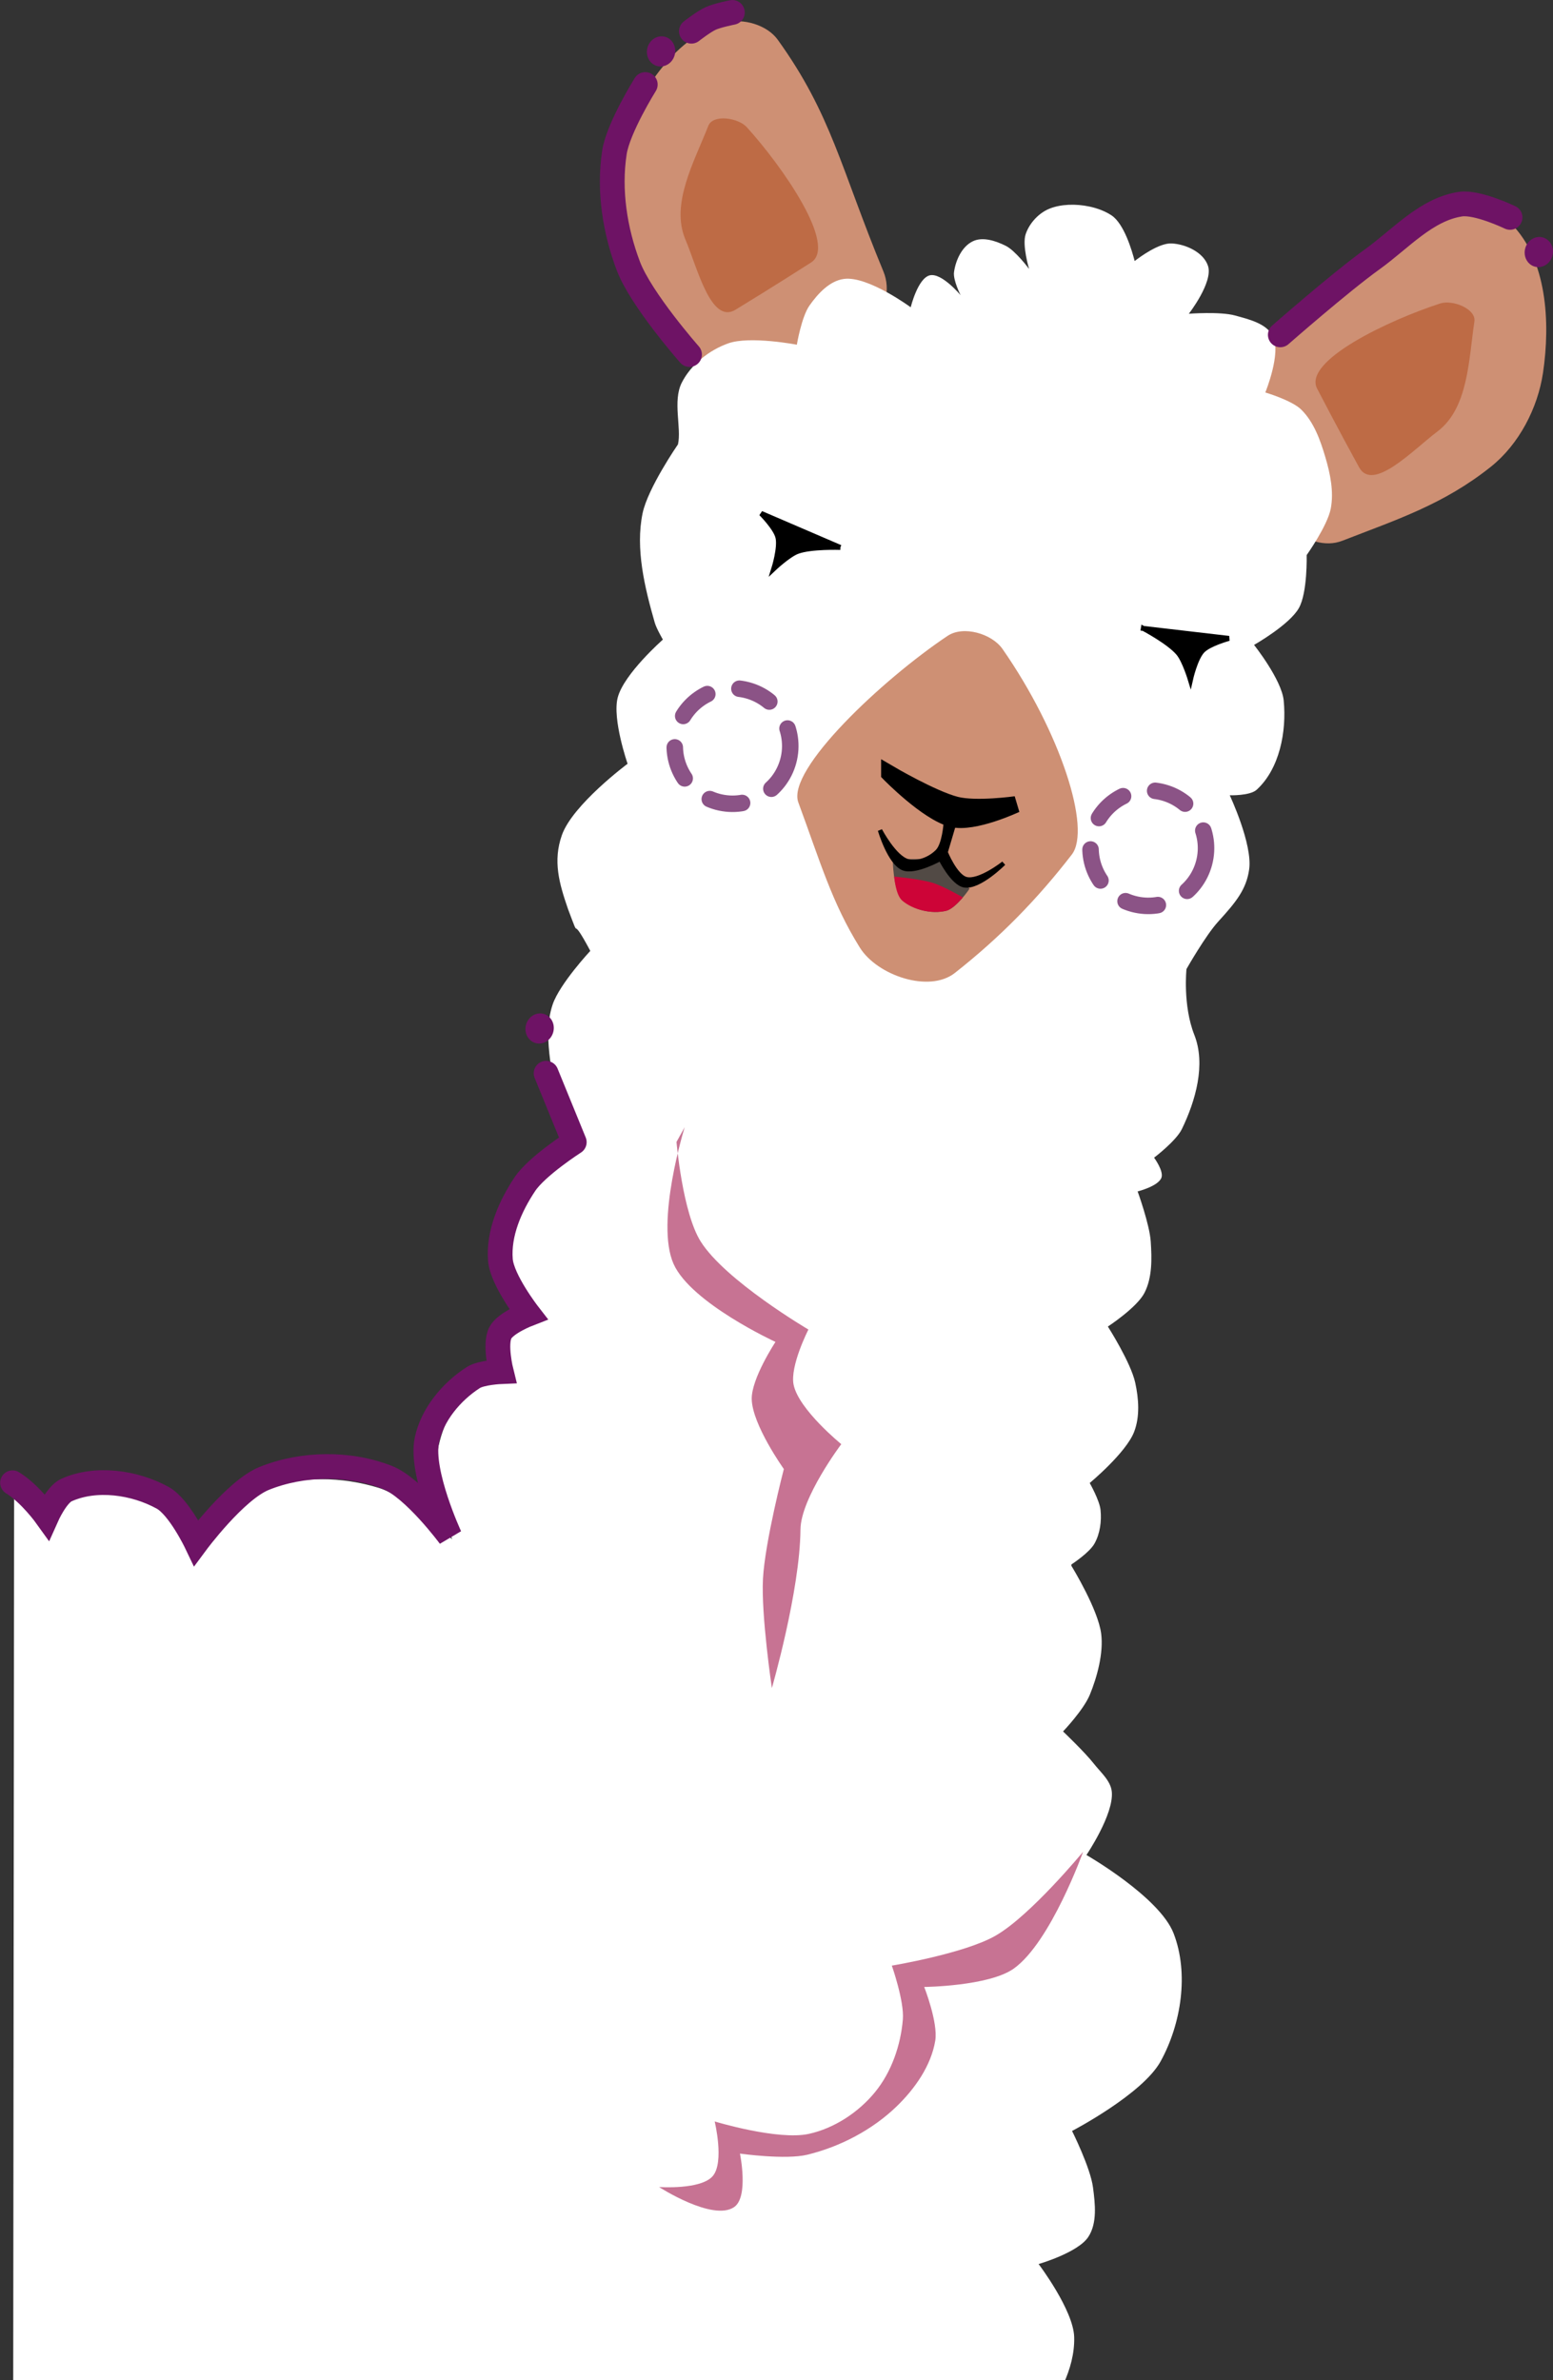 <?xml version="1.0" encoding="UTF-8" standalone="no"?>
<!-- Created with Inkscape (http://www.inkscape.org/) -->

<svg
   xmlns:dc="http://purl.org/dc/elements/1.1/"
   xmlns:cc="http://creativecommons.org/ns#"
   xmlns:rdf="http://www.w3.org/1999/02/22-rdf-syntax-ns#"
   xmlns:svg="http://www.w3.org/2000/svg"
   xmlns="http://www.w3.org/2000/svg"
   xmlns:sodipodi="http://sodipodi.sourceforge.net/DTD/sodipodi-0.dtd"
   xmlns:inkscape="http://www.inkscape.org/namespaces/inkscape"
   width="89.66mm"
   height="137.445mm"
   viewBox="0 0 89.66 137.445"
   version="1.1"
   id="svg5149"
   sodipodi:docname="landPageLlamaBlink.svg"
   inkscape:version="0.92.2 (5c3e80d, 2017-08-06)">
  <rect x="0" y="0" width="89.66" height="137.445" fill="#333333" stroke="none"/>
  <defs
     id="defs5143" />
  <sodipodi:namedview
     id="base"
     pagecolor="#ffffff"
     bordercolor="#666666"
     borderopacity="1.0"
     inkscape:pageopacity="0.0"
     inkscape:pageshadow="2"
     inkscape:zoom="1.6144684"
     inkscape:cx="155.49422"
     inkscape:cy="362.78744"
     inkscape:document-units="mm"
     inkscape:current-layer="layer1"
     showgrid="false"
     showguides="true"
     inkscape:guide-bbox="true"
     inkscape:window-width="1366"
     inkscape:window-height="705"
     inkscape:window-x="-8"
     inkscape:window-y="-8"
     inkscape:window-maximized="1"
     fit-margin-top="0"
     fit-margin-left="0"
     fit-margin-right="0"
     fit-margin-bottom="0">
    <sodipodi:guide
       position="0.671,94.755"
       orientation="1,0"
       id="guide5812"
       inkscape:locked="false" />
  </sodipodi:namedview>
  <g
     inkscape:label="Layer 1"
     inkscape:groupmode="layer"
     id="layer1"
     transform="translate(-57.475,-14.937)">
    <path
       style="fill:#ce9074;fill-opacity:1;stroke:none;stroke-width:0.476;stroke-linecap:butt;stroke-linejoin:miter;stroke-miterlimit:4;stroke-dasharray:none;stroke-opacity:1"
       d="m 108.477,30.612 c -2.464,-5.955 -2.987,-9.055 -6.102,-13.383 -0.619,-0.859 -1.999,-1.255 -3.022,-0.98 -2.837,0.761 -4.822,3.814 -5.897,6.547 -0.756,1.922 -0.856,4.273 -0.1,6.195 1.279,3.254 3.193,5.365 5.298,7.983 1.356,1.687 4.65,0.807 6.486,-0.341 1.946,-1.216 4.215,-3.901 3.337,-6.021 z"
       id="path18606"
       inkscape:connector-curvature="0"
       sodipodi:nodetypes="ssaassas" />
    <path
       style="fill:#be6b45;fill-opacity:1;stroke:none;stroke-width:0.476;stroke-linecap:butt;stroke-linejoin:miter;stroke-miterlimit:4;stroke-dasharray:none;stroke-opacity:1"
       d="m 99.936,32.823 c 2.009,-1.22 4.357,-2.724 4.357,-2.724 1.554,-0.972 -1.648,-5.55 -3.701,-7.816 -0.499,-0.55 -1.956,-0.768 -2.226,-0.076 -0.809,2.067 -2.192,4.507 -1.321,6.56 0.691,1.629 1.472,4.918 2.891,4.056 z"
       id="path18608"
       inkscape:connector-curvature="0"
       sodipodi:nodetypes="ssssss" />
    <path
       sodipodi:nodetypes="ssaassas"
       inkscape:connector-curvature="0"
       id="path18610"
       d="m 129.64,35.746 c 5.106,-3.932 7.106,-6.358 11.965,-8.555 0.965,-0.436 2.358,-0.09 3.108,0.658 2.079,2.074 2.277,5.711 1.845,8.616 -0.304,2.043 -1.39,4.13 -3.004,5.419 -2.732,2.182 -5.444,3.057 -8.574,4.276 -2.017,0.786 -4.432,-1.62 -5.451,-3.531 -1.08,-2.025 -1.707,-5.483 0.111,-6.884 z"
       style="fill:#ce9074;fill-opacity:1;stroke:none;stroke-width:0.476;stroke-linecap:butt;stroke-linejoin:miter;stroke-miterlimit:4;stroke-dasharray:none;stroke-opacity:1" />
    <path
       sodipodi:nodetypes="ssssss"
       inkscape:connector-curvature="0"
       id="path18612"
       d="m 135.94,41.922 c -1.133,-2.059 -2.418,-4.535 -2.418,-4.535 -0.862,-1.617 4.196,-3.988 7.107,-4.928 0.707,-0.228 2.078,0.31 1.968,1.044 -0.33,2.195 -0.348,4.999 -2.128,6.345 -1.411,1.068 -3.729,3.528 -4.529,2.073 z"
       style="fill:#be6b45;fill-opacity:1;stroke:none;stroke-width:0.476;stroke-linecap:butt;stroke-linejoin:miter;stroke-miterlimit:4;stroke-dasharray:none;stroke-opacity:1" />
    <path
       style="fill:#ffffff;fill-opacity:1;stroke:none;stroke-width:1.8;stroke-linecap:butt;stroke-linejoin:miter;stroke-miterlimit:4;stroke-dasharray:none;stroke-opacity:1"
       d="m 448.542,575.931 c 1.503,-3.306 2.462,-6.766 2.369,-10.3 -0.156,-5.903 -7.751,-15.928 -7.751,-15.928 0,0 8.549,-2.463 10.812,-5.886 1.996,-3.019 1.506,-7.218 1.039,-10.807 -0.565,-4.338 -4.565,-12.304 -4.565,-12.304 0,0 15.352,-7.999 19.295,-15.167 4.502,-8.185 6.198,-19.168 2.833,-27.882 -3.067,-7.943 -18.994,-17.083 -18.994,-17.083 0,0 5.987,-8.842 5.528,-13.765 -0.225,-2.411 -2.413,-4.22 -3.907,-6.125 -2,-2.551 -6.715,-7.034 -6.715,-7.034 0,0 4.461,-4.666 5.83,-7.99 1.61,-3.909 3.01,-9.114 2.475,-13.308 -0.672,-5.268 -6.197,-14.314 -6.507,-14.819 l 0.011,-0.261 c 0.209,-0.137 3.955,-2.602 5.049,-4.575 1.204,-2.169 1.561,-4.859 1.306,-7.327 -0.217,-2.092 -2.356,-5.857 -2.356,-5.857 0,0 7.898,-6.548 9.671,-11.133 1.289,-3.331 1.009,-7.22 0.248,-10.709 -0.968,-4.436 -5.962,-12.248 -5.962,-12.248 0,0 6.32,-4.127 7.969,-7.339 1.715,-3.341 1.619,-7.435 1.369,-11.182 -0.251,-3.755 -2.855,-10.924 -2.855,-10.924 0,0 4.511,-1.121 5.19,-3.001 0.525,-1.456 -1.605,-4.353 -1.605,-4.353 0,0 4.791,-3.628 6.054,-6.235 3.008,-6.21 5.249,-14.105 2.712,-20.521 -2.541,-6.426 -1.71,-14.347 -1.71,-14.347 0,0 4.127,-7.283 6.924,-10.349 3.872,-4.245 6.124,-7.011 6.734,-11.375 0.771,-5.509 -4.233,-16.14 -4.233,-16.14 0,0 4.392,0.14 5.866,-1.205 5.003,-4.564 6.55,-12.704 5.889,-19.443 -0.447,-4.556 -6.46,-12.118 -6.46,-12.118 0,0 7.688,-4.352 9.762,-8.016 1.917,-3.388 1.702,-11.556 1.702,-11.556 0,0 4.547,-6.402 5.253,-10.144 0.694,-3.678 -0.113,-7.575 -1.174,-11.165 -1.105,-3.737 -2.504,-7.706 -5.297,-10.425 -2.059,-2.004 -7.788,-3.697 -7.788,-3.697 0,0 3.517,-8.581 1.657,-12.261 -1.416,-2.801 -5.237,-3.679 -8.262,-4.517 -3.235,-0.893 -10.06,-0.38 -10.06,-0.38 0,0 5.348,-6.876 4.174,-10.432 -0.973,-2.95 -4.827,-4.74 -7.929,-4.887 -2.74,-0.13 -6.928,2.967 -8.044,3.831 -0.616,-2.383 -2.331,-8.146 -5.047,-9.951 -1.33,-0.884 -3.01,-1.535 -4.798,-1.918 l 0.002,0.002 v 0 c -2.979,-0.639 -6.259,-0.537 -8.726,0.463 -2.344,0.949 -4.366,3.152 -5.177,5.547 -0.816,2.407 0.744,7.588 0.744,7.588 0,0 -2.964,-4 -5.114,-5.061 -2.151,-1.062 -4.961,-2.011 -7.127,-0.982 -2.381,1.131 -3.765,4.141 -4.117,6.753 -0.232,1.719 1.436,5.001 1.436,5.001 0,0 -4.108,-4.93 -6.696,-4.328 -2.637,0.614 -4.171,6.968 -4.171,6.968 0,0 -9.295,-6.852 -14.512,-6.187 -3.158,0.403 -5.731,3.224 -7.561,5.829 -1.712,2.437 -2.737,8.508 -2.737,8.508 0,0 -10.243,-1.964 -14.934,-0.296 -4.179,1.486 -8.167,4.639 -10.152,8.605 -2.004,4.004 -7.2e-4,9.88 -0.811,13.41 0,0 -6.572,9.513 -7.711,15.028 -1.589,7.693 0.449,16.129 2.648,23.803 0.378,1.318 1.778,3.707 1.778,3.707 0,0 -8.481,7.457 -9.838,12.614 -1.237,4.706 2.148,14.442 2.148,14.442 0,0 -11.985,8.911 -14.32,15.562 -1.979,5.637 -0.601,10.471 1.346,16.118 3.104,8.26 10e-4,0.002 4.85,9.096 0,0 -6.669,7.166 -8.198,11.666 -1.324,3.895 -1.07,8.252 -0.526,12.33 0.839,6.299 5.769,18.17 5.769,18.17 0,0 -8.117,4.514 -10.523,8.272 -2.968,4.637 -4.138,10.57 -3.834,16.067 0.259,4.697 3.516,8.565 4.767,13.281 0.607,2.288 -5.171,0.444 -6.542,3.988 -1.232,2.495 0.188,8.472 0.188,8.472 0,0 -4.118,0.241 -5.671,1.419 -4.657,3.532 -7.65,9.478 -8.687,15.23 -1.158,6.421 3.15,19.319 3.15,19.319 0,0 -9.745,-9.266 -15.947,-11.191 -7.962,-2.472 -17.203,-2.683 -25.007,0.248 -5.91,2.219 -14.377,12.323 -14.377,12.323 0,0 -5.807,-8.263 -10.229,-10.123 -5.653,-2.378 -12.95,-3.115 -18.398,-0.299 -2.382,1.231 -4.542,6.639 -4.542,6.639 0,0 -3.273,-5.852 -6.922,-9.309 l -0.198,195.856 z"
       id="path5828"
       transform="scale(0.265)"
       inkscape:connector-curvature="0" />
    <path
       style="fill:#ce9074;fill-opacity:1;stroke:none;stroke-width:0.476;stroke-linecap:butt;stroke-linejoin:miter;stroke-miterlimit:4;stroke-dasharray:none;stroke-opacity:1"
       d="m 112.187,51.652 c 0.903,-0.603 2.547,-0.131 3.167,0.76 3.334,4.786 5.146,10.389 4,11.871 -1.965,2.543 -4.107,4.755 -6.753,6.837 -1.487,1.17 -4.484,0.141 -5.485,-1.466 -1.612,-2.587 -2.287,-4.959 -3.55,-8.38 -0.698,-1.89 4.874,-7.118 8.62,-9.622 z"
       id="path18620"
       inkscape:connector-curvature="0"
       sodipodi:nodetypes="sssssss" />
    <path
       style="fill:#000000;stroke:#000000;stroke-width:0.286;stroke-linecap:round;stroke-linejoin:miter;stroke-miterlimit:4;stroke-dasharray:none;stroke-opacity:1"
       d="m 105.99,46.549 -4.573,-1.967 c 0,0 0.836,0.836 0.97,1.383 0.145,0.588 -0.235,1.803 -0.235,1.803 0,0 0.834,-0.787 1.356,-0.985 0.777,-0.294 2.482,-0.234 2.482,-0.234 z"
       id="path18624"
       inkscape:connector-curvature="0"
       sodipodi:nodetypes="ccacac" />
    <path
       style="fill:#000000;stroke:#000000;stroke-width:0.953;stroke-linecap:round;stroke-linejoin:miter;stroke-miterlimit:4;stroke-dasharray:none;stroke-opacity:1"
       d="m 108.821,59.61 c 0,0 2.181,2.24 3.623,2.61 1.236,0.317 3.679,-0.832 3.679,-0.832 0,0 -2.306,0.324 -3.463,0.025 -1.369,-0.352 -3.839,-1.804 -3.839,-1.804 z"
       id="path18630"
       inkscape:connector-curvature="0"
       sodipodi:nodetypes="cscsc" />
    <path
       sodipodi:nodetypes="ccacac"
       inkscape:connector-curvature="0"
       id="path18636"
       d="m 123.483,51.224 4.944,0.576 c 0,0 -1.141,0.308 -1.53,0.714 -0.419,0.438 -0.695,1.68 -0.695,1.68 0,0 -0.33,-1.098 -0.684,-1.53 -0.527,-0.642 -2.035,-1.441 -2.035,-1.441 z"
       style="fill:#000000;stroke:#000000;stroke-width:0.286;stroke-linecap:round;stroke-linejoin:miter;stroke-miterlimit:4;stroke-dasharray:none;stroke-opacity:1" />
    <path
       style="fill:none;stroke:#6e1365;stroke-width:1.429;stroke-linecap:round;stroke-linejoin:miter;stroke-miterlimit:4;stroke-dasharray:none;stroke-opacity:1"
       d="m 97.283,35.409 c 0,0 -2.791,-3.167 -3.526,-5.097 -0.786,-2.063 -1.144,-4.39 -0.81,-6.571 0.217,-1.42 1.782,-3.923 1.782,-3.923"
       id="path18642"
       inkscape:connector-curvature="0"
       sodipodi:nodetypes="caac" />
    <ellipse
       style="fill:#6e1365;fill-opacity:1;stroke:none;stroke-width:1.376;stroke-linecap:round;stroke-miterlimit:4;stroke-dasharray:none;stroke-opacity:1"
       id="ellipse18644"
       cx="97.021"
       cy="-7.393"
       rx="0.814"
       ry="0.874"
       transform="rotate(14.961)" />
    <path
       style="fill:none;stroke:#6e1365;stroke-width:1.429;stroke-linecap:round;stroke-linejoin:miter;stroke-miterlimit:4;stroke-dasharray:none;stroke-opacity:1"
       d="m 131.392,34.273 c 0,0 3.453,-3.03 5.316,-4.369 1.623,-1.167 3.107,-2.882 5.084,-3.178 0.977,-0.146 2.863,0.765 2.863,0.765"
       id="path18646"
       inkscape:connector-curvature="0"
       sodipodi:nodetypes="caac" />
    <path
       style="fill:none;stroke:#6e1365;stroke-width:1.429;stroke-linecap:round;stroke-linejoin:miter;stroke-miterlimit:4;stroke-dasharray:none;stroke-opacity:1"
       d="m 97.391,16.74 c 0,0 0.706,-0.552 1.11,-0.736 0.395,-0.181 1.256,-0.35 1.256,-0.35"
       id="path18648"
       inkscape:connector-curvature="0"
       sodipodi:nodetypes="cac" />
    <path
       style="fill:none;stroke:#6e1365;stroke-width:1.429;stroke-linecap:round;stroke-linejoin:miter;stroke-miterlimit:4;stroke-dasharray:none;stroke-opacity:1"
       d="m 89.004,76.912 1.625,3.978 v 0 m 0,0 c 0,0 -2.154,1.383 -2.846,2.417 -0.854,1.277 -1.543,2.856 -1.417,4.388 0.096,1.166 1.611,3.119 1.611,3.119 0,0 -1.317,0.509 -1.616,1.085 -0.344,0.663 0.05,2.241 0.05,2.241 0,0 -1.152,0.047 -1.614,0.345 -1.263,0.813 -2.379,2.151 -2.679,3.623 -0.38,1.864 1.328,5.549 1.328,5.549 0,0 -2.07,-2.804 -3.611,-3.409 -2.204,-0.866 -4.907,-0.828 -7.103,0.057 -1.672,0.674 -3.926,3.717 -3.926,3.717 0,0 -0.99,-2.072 -1.934,-2.594 -1.628,-0.9 -3.868,-1.214 -5.563,-0.448 -0.579,0.262 -1.142,1.528 -1.142,1.528 0,0 -0.952,-1.331 -1.968,-1.95"
       id="path18658"
       inkscape:connector-curvature="0"
       sodipodi:nodetypes="ccccaacacaacaacaacc" />
    <ellipse
       ry="0.874"
       rx="0.814"
       cy="-9.282"
       cx="148.97"
       id="ellipse18660"
       style="fill:#6e1365;fill-opacity:1;stroke:none;stroke-width:1.376;stroke-linecap:round;stroke-miterlimit:4;stroke-dasharray:none;stroke-opacity:1"
       transform="rotate(14.961)" />
    <ellipse
       ry="0.874"
       rx="0.814"
       cy="48.925"
       cx="104.813"
       id="ellipse18662"
       style="fill:#6e1365;fill-opacity:1;stroke:none;stroke-width:1.376;stroke-linecap:round;stroke-miterlimit:4;stroke-dasharray:none;stroke-opacity:1"
       transform="rotate(14.961)" />
    <circle
       style="fill:none;fill-opacity:0;stroke:#84487f;stroke-width:0.953;stroke-linecap:round;stroke-miterlimit:4;stroke-dasharray:1.905, 1.905;stroke-dashoffset:0;stroke-opacity:0.941"
       id="circle18666"
       cx="111.361"
       cy="30.294"
       r="3.334"
       transform="rotate(14.961)" />
    <circle
       r="3.334"
       cy="29.793"
       cx="136.073"
       id="circle18668"
       style="fill:none;fill-opacity:1;stroke:#8b5386;stroke-width:0.953;stroke-linecap:round;stroke-miterlimit:4;stroke-dasharray:1.905, 1.905;stroke-dashoffset:0;stroke-opacity:1"
       transform="rotate(14.961)" />
    <path
       style="fill:#c77393;fill-opacity:1;stroke:none;stroke-width:0.252px;stroke-linecap:butt;stroke-linejoin:miter;stroke-opacity:1"
       d="m 120.01,121.86 c 0,0 -3.029,3.681 -5.051,4.847 -1.802,1.039 -5.996,1.733 -5.996,1.733 0,0 0.723,2.051 0.637,3.103 -0.123,1.499 -0.66,3.051 -1.615,4.213 -0.955,1.162 -2.35,2.081 -3.819,2.401 -1.784,0.389 -5.43,-0.718 -5.43,-0.718 0,0 0.569,2.346 -0.108,3.149 -0.681,0.807 -3.103,0.637 -3.103,0.637 0,0 3.101,2.003 4.334,1.158 0.854,-0.585 0.336,-3.088 0.336,-3.088 0,0 2.633,0.371 3.894,0.063 1.893,-0.463 3.74,-1.428 5.143,-2.781 1.058,-1.021 1.997,-2.351 2.238,-3.802 0.173,-1.042 -0.637,-3.103 -0.637,-3.103 0,0 3.739,-0.041 5.172,-1.062 2.131,-1.518 4.004,-6.751 4.004,-6.751 z"
       id="path18670"
       inkscape:connector-curvature="0"
       sodipodi:nodetypes="cacaaacacacaaacac" />
    <path
       style="fill:#c77393;fill-opacity:1;stroke:none;stroke-width:0.252px;stroke-linecap:butt;stroke-linejoin:miter;stroke-opacity:1"
       d="m 97.005,80.026 c 0,0 -1.715,5.481 -0.643,7.894 1.003,2.258 5.884,4.505 5.884,4.505 0,0 -1.392,2.109 -1.371,3.3 0.027,1.481 1.854,4.039 1.854,4.039 0,0 -1.09,4.191 -1.205,6.338 -0.112,2.107 0.514,6.309 0.514,6.309 0,0 1.619,-5.596 1.651,-9.152 0.016,-1.822 2.356,-4.931 2.356,-4.931 0,0 -2.449,-1.991 -2.751,-3.424 -0.227,-1.078 0.853,-3.194 0.853,-3.194 0,0 -4.792,-2.818 -6.219,-5.084 -1.051,-1.669 -1.396,-5.75 -1.396,-5.75"
       id="path18672"
       inkscape:connector-curvature="0"
       sodipodi:nodetypes="cacacacscacac" />
    <path
       style="fill:#524a45;fill-opacity:1;stroke:none;stroke-width:0.228px;stroke-linecap:butt;stroke-linejoin:miter;stroke-opacity:1"
       d="m 109.019,64.554 c 0,0 -0.003,1.739 0.548,2.304 0.611,0.626 1.689,0.885 2.537,0.669 0.599,-0.153 1.347,-1.275 1.347,-1.275 l -1.678,-1.726 z"
       id="path18746"
       inkscape:connector-curvature="0"
       sodipodi:nodetypes="caaccc" />
    <path
       sodipodi:nodetypes="caacac"
       inkscape:connector-curvature="0"
       id="path18748"
       d="m 109.102,65.553 c 0,0 0.071,1.054 0.464,1.391 0.627,0.537 1.691,0.784 2.537,0.589 0.403,-0.093 0.963,-0.78 0.963,-0.78 0,0 -1.115,-0.639 -1.723,-0.831 -0.722,-0.228 -2.241,-0.369 -2.241,-0.369 z"
       style="fill:#cd0437;fill-opacity:1;stroke:none;stroke-width:0.214px;stroke-linecap:butt;stroke-linejoin:miter;stroke-opacity:1" />
    <path
       style="fill:#000000;stroke:#000000;stroke-width:0.252px;stroke-linecap:round;stroke-linejoin:miter;stroke-opacity:1"
       d="m 112.073,62.51 c 0,0 -0.085,1.186 -0.466,1.582 -0.417,0.434 -1.128,0.732 -1.71,0.58 -0.779,-0.202 -1.616,-1.793 -1.616,-1.793 0,0 0.544,1.87 1.337,2.194 0.686,0.28 2.155,-0.547 2.155,-0.547 0,0 0.703,1.425 1.383,1.536 0.855,0.14 2.263,-1.275 2.263,-1.275 0,0 -1.409,1.113 -2.166,0.912 -0.628,-0.167 -1.185,-1.548 -1.185,-1.548 l 0.45,-1.522 c 0,0 -0.054,-0.226 -0.148,-0.256 -0.103,-0.033 -0.296,0.137 -0.296,0.137 z"
       id="path18632"
       inkscape:connector-curvature="0"
       sodipodi:nodetypes="caacacacaccac" />
  </g>
</svg>
